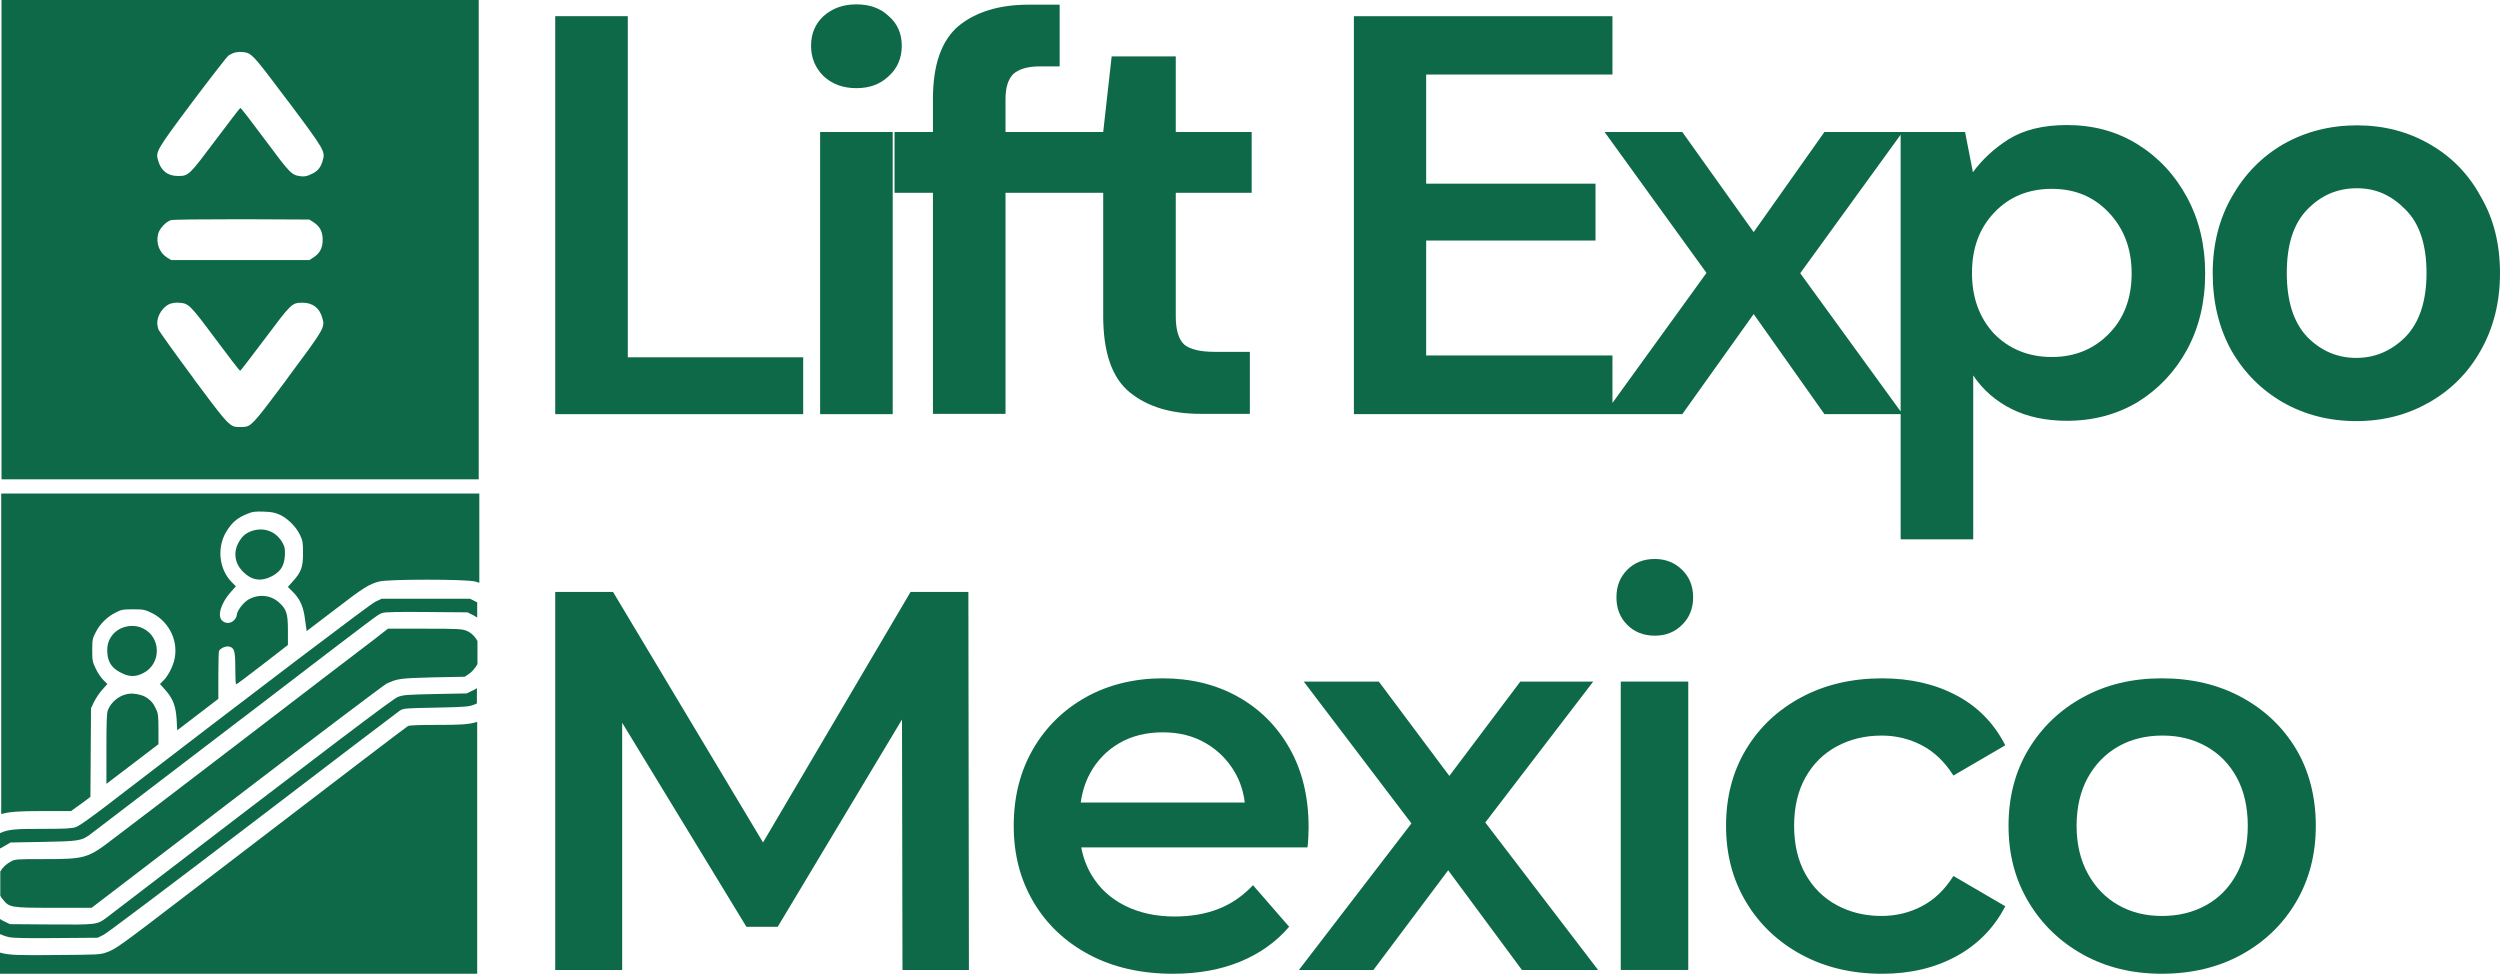 <?xml version="1.0" encoding="UTF-8"?>
<svg id="katman_1" xmlns="http://www.w3.org/2000/svg" viewBox="0 0 1448.01 564">
  <defs>
    <style>
      .cls-1 {
        fill: #0e6948;
      }
    </style>
  </defs>
  <path class="cls-1" d="M277.27,0H.88v277.62h276.4V0ZM166.57,218.94l-.7,1.05c-16.64,22.24-19.79,26.45-23.47,27.15-.88.18-1.93.18-3.15.18h-.18c-1.23,0-2.1,0-2.98-.18-3.85-.88-7.01-5.08-23.47-27.15l-.7-1.05c-10.68-14.36-19.62-26.97-20.14-28.02-.35-1.23-.7-2.8-.7-3.5-.18-4.73,3.5-10.16,7.71-11.56,1.23-.35,3.33-.7,4.73-.53,5.78.35,6.31.88,21.19,20.84,7.53,10.16,14.01,18.57,14.36,18.57s6.66-8.41,14.36-18.57c15.24-20.32,15.59-20.84,21.72-20.84s9.98,3.15,11.56,8.93c1.58,5.43,1.23,5.96-20.14,34.68ZM91.61,135.39c.88-3.15,4.55-7.01,7.36-7.88,1.23-.35,17.52-.53,41.16-.53l39.06.18,2.45,1.58c3.68,2.45,5.25,5.43,5.25,10.16s-1.58,7.71-5.25,10.16l-2.45,1.58h-80.05l-2.28-1.4c-4.55-2.8-6.66-8.41-5.25-13.84ZM186.89,93.01c-1.05,4.03-2.98,6.31-6.66,7.88-2.45,1.23-3.85,1.4-5.78,1.23-5.6-.7-6.13-1.23-20.84-21.02-7.53-10.16-14.01-18.57-14.36-18.57s-6.66,8.41-14.36,18.57c-15.24,20.32-15.59,20.84-21.72,20.84s-9.98-3.15-11.56-8.93c-1.58-5.08-1.23-5.78,19.97-34.16,10.68-14.19,19.97-26.1,20.67-26.62.35-.18.7-.35,1.23-.7.7-.35,1.23-.7,1.93-.88,1.05-.35,2.98-.7,4.55-.53,1.05,0,1.93.18,2.63.35,3.85.88,6.83,5.08,24,27.85l.18.18c21.37,28.55,21.72,29.25,20.14,34.51Z"/>
  <path class="cls-1" d="M.7,471.52c4.9-1.4,10.33-1.75,23.65-1.75h16.81l2.63-1.93c1.4-1.05,4.03-2.8,5.6-4.03l2.98-2.28.35-51.32,1.75-3.68c1.05-2.1,3.15-5.25,4.73-7.01l2.98-3.33-2.28-2.28c-1.23-1.23-3.33-4.2-4.38-6.48-1.93-4.03-2.1-4.73-2.1-10.86s.18-6.83,2.1-10.51c2.45-4.73,6.48-8.76,11.39-11.21,3.33-1.75,4.2-1.93,10.16-1.93s6.83.18,10.86,2.1c10.51,5.25,15.94,17.17,12.79,28.2-1.23,4.2-3.85,8.93-6.48,11.39l-1.58,1.58,2.98,3.33c4.55,5.08,6.13,9.28,6.66,16.99l.35,6.48,23.82-18.22v-13.31c0-7.36.18-13.84.35-14.36.7-1.58,3.85-2.98,5.78-2.63,3.15.7,3.68,2.45,3.68,12.61,0,5.25.18,9.46.53,9.28.35,0,7.01-5.08,15.24-11.39l14.71-11.39v-8.58c0-9.81-.88-12.26-5.43-16.29-4.9-4.2-11.74-4.73-17.52-1.4-2.98,1.75-6.66,6.66-6.66,8.93,0,.53-.53,1.93-1.4,2.8-1.75,2.1-5.08,2.45-7.18.35-2.8-2.8-.53-10.16,5.08-16.46l2.98-3.33-2.45-2.45c-7.71-7.88-8.76-21.19-2.28-30.48,2.98-4.55,5.96-6.83,11.03-8.93,3.33-1.4,4.73-1.58,9.81-1.4,4.9.18,6.48.53,9.63,1.93,4.55,2.28,9.11,6.83,11.39,11.56,1.58,3.33,1.75,4.38,1.75,10.68,0,8.06-1.05,10.86-5.96,16.29l-2.8,3.15,2.98,2.98c4.2,4.2,6.13,8.76,7.01,16.29l.88,6.31,16.11-12.26c16.81-12.96,19.97-14.89,25.92-16.46,5.43-1.4,49.92-1.4,55.52,0,.35.18.88.18,1.23.35.18,0,.35.18.53.18s.35.18.7.18v-51.67H.7v185.66Z"/>
  <path class="cls-1" d="M6.13,487.98l19.09-.35c20.14-.35,21.89-.7,26.62-4.03,1.23-.88,38.53-29.43,83.02-63.41l15.41-11.74c67.26-51.5,68.84-52.72,70.76-53.25h.18q.18,0,.35-.18c1.4-.53,9.81-.7,25.57-.53l23.65.18,3.85,1.93c.18.18.35.18.53.35.35.18.88.53,1.23.7v-8.76l-4.2-2.1h-51.15l-3.68,1.75c-2.98,1.4-64.46,47.99-157.46,119.46-7.88,5.96-14.19,10.51-15.94,11.03-2.28.88-6.48,1.05-19.62,1.05-15.06,0-19.27.18-24.35,2.45v8.93c.7-.35,1.23-.7,1.93-1.05l4.2-2.45Z"/>
  <path class="cls-1" d="M270.26,365.37c-2.45-1.05-4.73-1.23-24.17-1.23h-21.37l-5.43,4.2c-.53.53-2.45,1.93-5.43,4.2-11.56,8.76-39.41,30.13-70.06,53.6-38.53,29.43-73.92,56.58-78.47,59.9-14.54,11.21-16.29,11.56-39.94,11.56-15.24,0-16.64,0-19.09,1.4-2.63,1.4-4.73,3.33-6.13,5.78v14.01c.35.7.88,1.58,1.58,2.28,3.68,4.55,4.38,4.73,29.25,4.73h22.07l84.07-64.28c46.24-35.38,85.3-64.81,86.7-65.51,6.31-2.98,7.71-3.15,26.97-3.68l18.39-.35,2.8-1.93c1.58-1.23,3.33-3.15,4.55-5.43v-13.31c-1.4-2.63-3.68-4.9-6.31-5.96Z"/>
  <path class="cls-1" d="M32.75,543.33l23.82-.18,3.5-1.75c2.1-1.05,39.23-29.08,86.35-64.98,45.54-34.86,83.9-63.93,85.13-64.81,2.28-1.4,3.33-1.4,21.02-1.75,16.99-.35,18.92-.53,22.07-1.75.53-.18,1.05-.35,1.58-.7v-8.93c-.35.35-.88.7-1.58,1.05l-4.38,2.1-18.39.35c-16.29.35-18.57.53-21.54,1.75-2.98,1.23-32.93,23.82-168.5,127.69-5.6,4.2-5.78,4.2-32.23,4.03l-23.82-.18-4.03-1.93c-.53-.35-1.23-.7-1.75-1.05v8.76c1.75.7,3.5,1.4,5.25,1.75,2.63.53,10.68.7,27.5.53Z"/>
  <path class="cls-1" d="M236.28,420.55c-1.23.7-32.05,24.17-126.29,96.34-42.04,32.23-42.74,32.58-48.17,34.68-3.85,1.4-4.9,1.4-29.6,1.58-20.67.18-26.97.18-32.23-1.4v12.26h276.4v-145.9c-4.9,1.58-10.33,1.75-22.95,1.75-10.33,0-16.29.18-17.17.7Z"/>
  <path class="cls-1" d="M156.41,307.75c-5.6-2.45-13.31-.53-16.64,4.03-4.9,6.48-4.55,13.84,1.05,19.44,4.9,4.9,10.33,5.78,16.46,2.63,5.08-2.63,7.36-5.96,7.71-11.91.18-3.5,0-5.08-1.05-7.01-1.75-3.33-4.38-5.96-7.53-7.18Z"/>
  <path class="cls-1" d="M69.89,389.55c4.9,2.63,8.76,2.63,13.31.18,10.33-5.43,10.16-20.67-.35-25.75-5.6-2.8-13.14-1.4-17.34,3.33-2.63,3.15-3.68,6.31-3.33,11.03.35,5.25,2.8,8.76,7.71,11.21Z"/>
  <path class="cls-1" d="M61.65,454l30.13-22.95v-8.76c0-7.36-.18-9.11-1.4-11.56-1.58-3.68-3.5-5.6-6.66-7.36-1.4-.7-4.2-1.4-6.31-1.58-6.13-.53-12.44,3.5-14.89,9.46-.7,1.58-.88,6.83-.88,22.42v20.32Z"/>
  <polygon class="cls-1" points="465.21 206.95 363.62 206.95 363.62 9.37 321.59 9.37 321.59 239.88 465.21 239.88 465.21 206.95"/>
  <path class="cls-1" d="M496.04,51.06c7.71,0,13.84-2.28,18.74-7.01,5.08-4.55,7.53-10.51,7.53-17.52s-2.45-12.79-7.53-17.17c-4.73-4.55-11.03-6.83-18.74-6.83s-14.01,2.28-19.09,6.83c-4.73,4.38-7.18,10.16-7.18,17.17s2.45,12.79,7.18,17.52c5.08,4.73,11.39,7.01,19.09,7.01Z"/>
  <rect class="cls-1" x="475.02" y="76.46" width="42.04" height="163.42"/>
  <path class="cls-1" d="M638.97,182.77c0,21.37,5.08,36.08,15.41,44.49,10.33,8.41,24,12.44,40.99,12.44h28.55v-35.91h-20.32c-8.41,0-14.19-1.4-17.69-4.2-3.33-3.15-4.9-8.58-4.9-16.46v-71.46h43.96v-35.21h-43.96v-43.79h-37.13l-4.9,43.79h-56.58v-19.09c0-6.83,1.58-11.56,4.55-14.54,3.15-2.8,8.23-4.38,15.41-4.38h11.39V2.71h-18.04c-16.99,0-30.65,4.2-40.64,12.44-9.81,8.41-14.71,22.42-14.71,42.21v19.09h-22.24v35.21h22.24v128.04h42.04V111.66h56.58v71.11Z"/>
  <path class="cls-1" d="M1015.73,181.9l40.99,57.98h44.14v72.51h42.04v-94.93c5.6,8.41,13.14,14.89,22.24,19.44,9.11,4.55,19.97,6.83,32.05,6.83,15.24,0,28.9-3.68,40.99-10.86,12.09-7.53,21.54-17.52,28.55-30.3,7.01-12.96,10.51-27.67,10.51-44.14s-3.5-31.18-10.51-44.14c-7.01-12.96-16.46-23.12-28.55-30.65-12.09-7.53-25.75-11.21-40.99-11.21-13.84,0-25.05,2.8-33.8,8.23-8.58,5.43-15.41,11.91-20.67,19.09l-4.55-23.3h-81.45l-40.99,57.98-41.34-57.98h-45.01l59.03,81.62-54.47,75.32v-27.5h-107.9v-66.56h98.09v-32.93h-98.09v-63.23h107.9V9.37h-149.76v230.5h190.22l41.34-57.98ZM1154.97,123.22c8.76-9.28,19.97-13.84,33.45-13.84s24.35,4.55,33.1,13.84c8.76,9.28,13.14,21.02,13.14,35.21s-4.38,25.92-13.14,34.86c-8.76,8.93-19.79,13.49-33.1,13.49s-24.7-4.55-33.45-13.49c-8.58-9.28-12.79-21.02-12.79-35.21s4.2-25.75,12.79-34.86ZM1100.85,78.03v160.27l-58.15-80.05,58.15-80.22Z"/>
  <path class="cls-1" d="M1436.8,113.76c-7.01-12.96-16.99-23.12-29.6-30.3-12.44-7.18-26.45-10.86-42.04-10.86s-29.95,3.68-42.56,10.86c-12.44,7.18-22.42,17.34-29.78,30.3-7.36,12.79-11.21,27.5-11.21,44.49s3.68,31.88,10.86,44.84c7.36,12.79,17.34,22.77,29.78,29.95,12.61,7.18,26.8,10.86,42.56,10.86s29.6-3.68,42.21-10.86c12.61-7.18,22.6-17.17,29.78-29.95,7.36-12.96,11.21-27.85,11.21-44.84s-3.68-31.7-11.21-44.49ZM1393.36,195.04c-8.06,8.06-17.52,12.26-28.55,12.26s-20.49-4.03-28.55-12.26c-7.88-8.41-11.74-20.67-11.74-36.96s3.85-28.38,11.74-36.61c8.06-8.41,17.69-12.44,28.9-12.44s20.14,4.2,28.2,12.44c8.06,8.06,12.09,20.32,12.09,36.61s-4.03,28.55-12.09,36.96Z"/>
  <polygon class="cls-1" points="527.41 342.84 441.95 487.94 355.06 342.84 321.59 342.84 321.59 561.81 360.37 561.81 360.37 418.63 432.32 536.79 450.46 536.79 522.44 416.74 522.72 561.81 561.2 561.81 560.89 342.84 527.41 342.84"/>
  <path class="cls-1" d="M705.71,526.46c-7.51,2.92-15.95,4.38-25.34,4.38-10.85,0-20.44-2.08-28.78-6.26-8.34-4.17-14.81-10.11-19.39-17.83-2.89-4.86-4.87-10.18-5.94-15.95h131.06c.21-1.88.36-3.86.47-5.94.1-2.08.16-3.96.16-5.63,0-17.52-3.65-32.74-10.95-45.67-7.3-12.93-17.31-22.94-30.03-30.03-12.72-7.09-27.21-10.64-43.48-10.64s-31.54,3.65-44.57,10.95c-13.04,7.3-23.26,17.36-30.66,30.19-7.4,12.83-11.11,27.58-11.11,44.26s3.8,31.18,11.42,44.11c7.61,12.93,18.35,23.1,32.22,30.5,13.87,7.4,30.08,11.1,48.64,11.1,14.59,0,27.58-2.35,38.94-7.04,11.36-4.69,20.8-11.42,28.31-20.18l-20.96-24.09c-5.84,6.26-12.51,10.85-20.02,13.76ZM631.42,447.79c4.07-7.4,9.7-13.19,16.89-17.36,7.19-4.17,15.59-6.26,25.18-6.26s17.67,2.09,24.87,6.26c7.19,4.17,12.87,9.91,17.05,17.2,2.95,5.16,4.8,10.9,5.56,17.2h-95.01c.88-6.29,2.69-11.98,5.47-17.05Z"/>
  <polygon class="cls-1" points="922.8 394.77 880.57 394.77 839.46 449.41 798.61 394.77 755.13 394.77 817.51 476.92 752.32 561.81 795.49 561.81 838.79 504.07 881.51 561.81 925.61 561.81 860.28 476.38 922.8 394.77"/>
  <rect class="cls-1" x="938.75" y="394.77" width="39.1" height="167.04"/>
  <path class="cls-1" d="M958.46,323.76c-6.47,0-11.78,2.09-15.95,6.26-4.17,4.17-6.26,9.49-6.26,15.95s2.08,11.78,6.26,15.95c4.17,4.17,9.49,6.26,15.95,6.26s11.52-2.08,15.8-6.26c4.27-4.17,6.41-9.49,6.41-15.95s-2.14-11.78-6.41-15.95c-4.28-4.17-9.54-6.26-15.8-6.26Z"/>
  <path class="cls-1" d="M1063.87,432.31c7.71-4.17,16.37-6.26,25.96-6.26,8.34,0,16.11,1.88,23.3,5.63,7.19,3.75,13.29,9.59,18.3,17.52l30.03-17.52c-6.47-12.72-15.9-22.37-28.31-28.93-12.41-6.57-26.75-9.85-43.01-9.85-17.52,0-33.11,3.65-46.77,10.95-13.66,7.3-24.35,17.36-32.06,30.19-7.72,12.83-11.57,27.58-11.57,44.26s3.86,31.18,11.57,44.11c7.71,12.93,18.4,23.1,32.06,30.5,13.66,7.4,29.25,11.1,46.77,11.1,16.27,0,30.6-3.39,43.01-10.17,12.4-6.77,21.84-16.42,28.31-28.94l-30.03-17.52c-5,7.93-11.1,13.76-18.3,17.52-7.19,3.75-14.97,5.63-23.3,5.63-9.59,0-18.25-2.08-25.96-6.26-7.72-4.17-13.76-10.17-18.14-17.99-4.38-7.82-6.57-17.15-6.57-28s2.19-20.18,6.57-28c4.38-7.82,10.43-13.81,18.14-17.99Z"/>
  <path class="cls-1" d="M1298.32,403.84c-13.45-7.3-28.83-10.95-46.14-10.95s-32.33,3.65-45.67,10.95c-13.35,7.3-23.88,17.36-31.59,30.19-7.72,12.83-11.57,27.58-11.57,44.26s3.86,31.18,11.57,44.11c7.71,12.93,18.25,23.1,31.59,30.5,13.34,7.4,28.57,11.1,45.67,11.1s32.69-3.7,46.14-11.1c13.45-7.4,23.98-17.57,31.59-30.5,7.61-12.93,11.42-27.63,11.42-44.11s-3.81-31.7-11.42-44.42c-7.62-12.72-18.14-22.73-31.59-30.03ZM1295.51,506.13c-4.28,7.93-10.17,13.97-17.67,18.14-7.51,4.17-16.06,6.26-25.65,6.26s-17.78-2.08-25.18-6.26c-7.4-4.17-13.29-10.22-17.67-18.14-4.38-7.92-6.57-17.2-6.57-27.84s2.19-20.18,6.57-28c4.38-7.82,10.27-13.81,17.67-17.99,7.4-4.17,15.9-6.26,25.49-6.26s17.83,2.09,25.34,6.26c7.51,4.17,13.4,10.17,17.67,17.99,4.27,7.82,6.41,17.16,6.41,28s-2.14,19.92-6.41,27.84Z"/>
</svg>